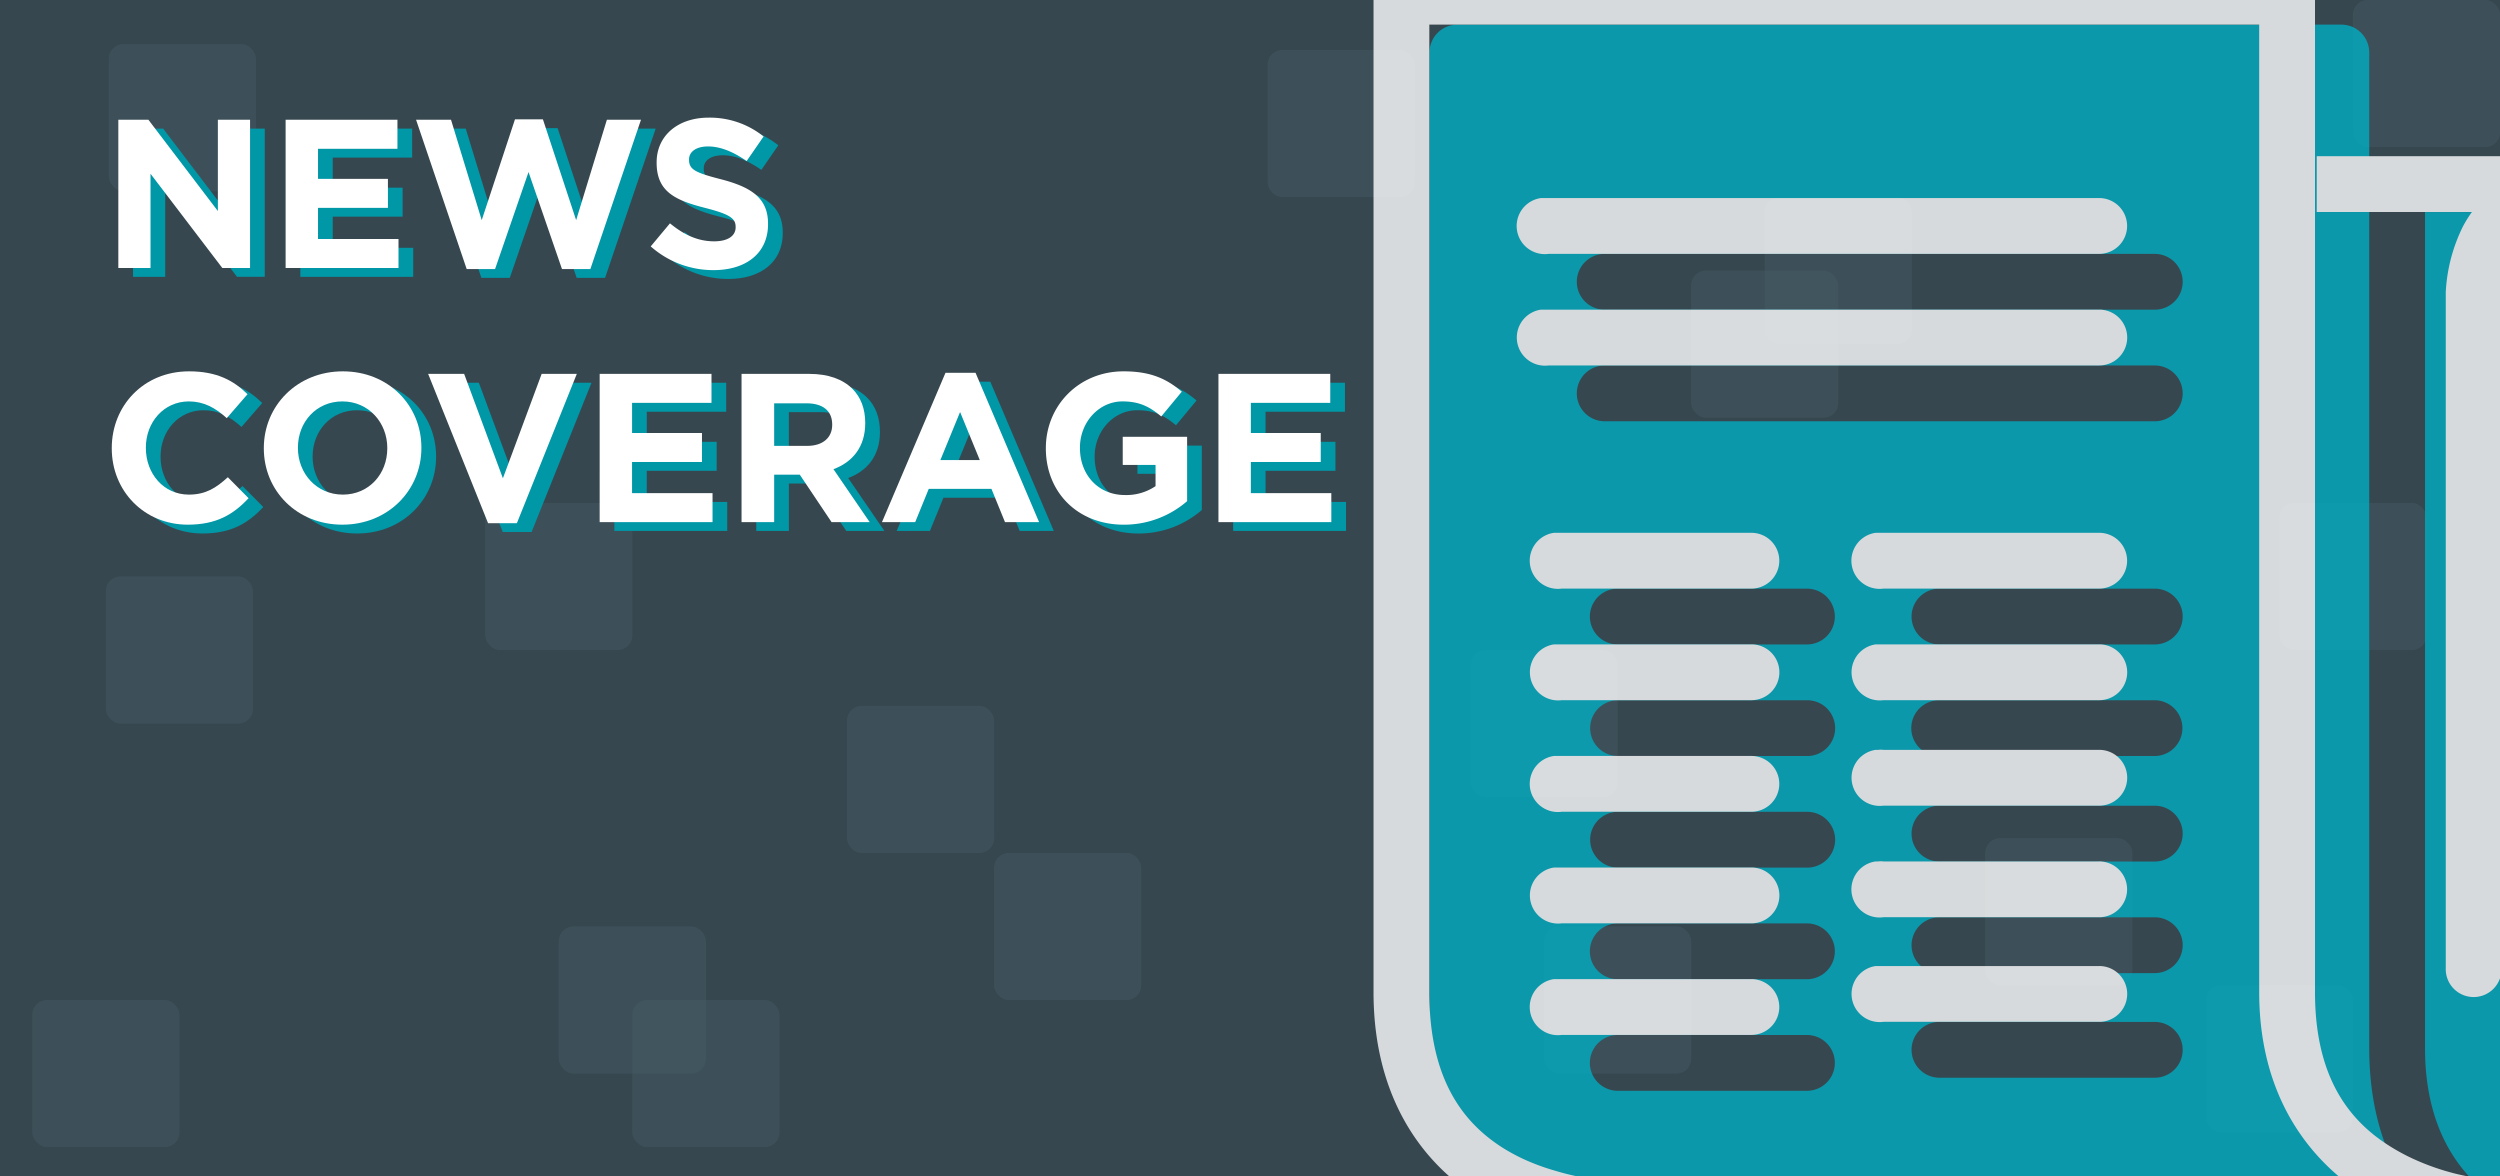 <svg xmlns="http://www.w3.org/2000/svg" xmlns:xlink="http://www.w3.org/1999/xlink" width="850" height="400" viewBox="0 0 850 400"><defs><style>.a{fill:none;}.b{fill:#37474f;}.c{fill:#455a64;opacity:0.5;}.d{opacity:0.8;}.e{clip-path:url(#a);}.f{fill:#00acc1;}.g{fill:#fff;}.h{fill:#0097a7;}.i{clip-path:url(#b);}</style><clipPath id="a"><rect class="a" width="850" height="400"/></clipPath><clipPath id="b"><rect class="a" y="-420" width="850" height="400"/></clipPath></defs><title>NewsCoverage</title><rect class="b" width="850" height="400"/><rect class="c" x="11" y="340" width="50" height="50" rx="5"/><rect class="c" x="500" y="221" width="50" height="50" rx="5"/><rect class="c" x="525" y="315" width="50" height="50" rx="5"/><rect class="c" x="165" y="171" width="50" height="50" rx="5"/><rect class="c" x="600" y="67" width="50" height="50" rx="5"/><rect class="c" x="575" y="92" width="50" height="50" rx="5"/><rect class="c" x="190" y="315" width="50" height="50" rx="5"/><rect class="c" x="37" y="15" width="50" height="50" rx="5"/><rect class="c" x="338" y="290" width="50" height="50" rx="5"/><rect class="c" x="750" y="335" width="50" height="50" rx="5"/><rect class="c" x="775" y="171" width="50" height="50" rx="5"/><rect class="c" x="800" width="50" height="50" rx="5"/><rect class="c" x="431" y="17" width="50" height="50" rx="5"/><rect class="c" x="288" y="240" width="50" height="50" rx="5"/><rect class="c" x="36" y="196" width="50" height="50" rx="5"/><rect class="c" x="675" y="285" width="50" height="50" rx="5"/><rect class="c" x="215" y="340" width="50" height="50" rx="5"/><g class="d"><g class="e"><path class="f" d="M495.506,8.372a9.5,9.5,0,0,0-9.485,9.485V356.345c0,24.786,7.225,44.756,21.934,59.28,23.378,23.119,56.834,23.712,60.169,23.712H869.562a52.75,52.75,0,0,0,8.3-.593c-29.528-3.742-72.321-24.082-72.321-82.4V17.857a9.48,9.48,0,0,0-9.485-9.485Zm329,63.726V356.345c0,63.022,60.837,64.022,63.43,64.022,5.113-.037,47.424-1.963,53.945-50.388a121.6,121.6,0,0,0,.593-13.041v-238.3c-.334-13.746-7.707-37.865-32.308-44.46-7.706,1.852-14.116,5.3-18.97,10.374-12.56,13.115-12.152,33.308-12.152,33.493v230.3a9.485,9.485,0,0,1-18.97,0V118.336c-.037-.7-.963-27.157,16.6-46.238ZM545.6,86.325H732.626a9.485,9.485,0,0,1,0,18.97H545.6a9.485,9.485,0,0,1,0-18.97Zm0,37.939H732.626a9.485,9.485,0,0,1,0,18.97H545.6a9.485,9.485,0,0,1,0-18.97Zm4.446,75.878h64.319a9.485,9.485,0,1,1,0,18.97H550.043a9.485,9.485,0,0,1,0-18.97Zm109.372,0h73.211a9.485,9.485,0,0,1,0,18.97H659.415a9.485,9.485,0,0,1,0-18.97Zm-109.372,37.94h64.319a9.485,9.485,0,1,1,0,18.969H550.043a9.485,9.485,0,0,1,0-18.969Zm109.372,0h73.211a9.485,9.485,0,0,1,0,18.969H659.415a9.485,9.485,0,1,1,0-18.969Zm0,35.864h73.211a9.485,9.485,0,0,1,0,18.97H659.415a9.485,9.485,0,0,1,0-18.97Zm-109.372,2.075h64.319a9.485,9.485,0,1,1,0,18.969H550.043a9.485,9.485,0,0,1,0-18.969Zm109.372,35.864h73.211a9.485,9.485,0,0,1,0,18.97H659.415a9.485,9.485,0,1,1,0-18.97ZM550.043,313.96h64.319a9.485,9.485,0,0,1,0,18.97H550.043a9.485,9.485,0,0,1,0-18.97Zm109.372,33.493h73.211a9.485,9.485,0,0,1,0,18.97H659.415a9.485,9.485,0,1,1,0-18.97ZM550.043,351.9h64.319a9.485,9.485,0,0,1,0,18.97H550.043a9.485,9.485,0,0,1,0-18.97Z"/><path class="g" d="M474.412-10.6A9.5,9.5,0,0,0,467-1.121V337.345c0,40.27,20.932,62.98,41.493,73.206a97.331,97.331,0,0,0,40.9,9.78H841.038v-.889c4.556.519,9.484.889,9.484.889a79.989,79.989,0,0,0,36.455-10.373c17.783-10.225,35.306-31.861,36.159-69.353a4.428,4.428,0,0,0,.3-.593v-.593a9.894,9.894,0,0,0,0-1.481V99.648A53.758,53.758,0,0,0,917.8,77.123c-5.78-11.41-19.228-23.71-40.308-23.71v-.3h-89.8V72.085h52.756a41.418,41.418,0,0,0-2.964,4.742,56.733,56.733,0,0,0-5.928,22.525V329.343a9.486,9.486,0,1,0,18.969,0V99.352a37.559,37.559,0,0,1,3.853-13.93c3.556-6.928,8.558-13.041,23.118-13.041,14.522,0,19.524,6.261,23.117,13.337a42.249,42.249,0,0,1,4.15,14.227h-.3V337.938c0,33.75-13.485,47.976-26.97,55.719a59.671,59.671,0,0,1-26.971,7.706,81.576,81.576,0,0,1-32.009-8.3C802.545,384.988,787.1,370.8,787.1,337.345V-1.121a9.5,9.5,0,0,0-9.484-9.484H476.487A9.725,9.725,0,0,0,474.412-10.6ZM485.971,8.363H768.127V337.345c0,31.194,13.227,51.607,28.75,64.018H549.1a69.044,69.044,0,0,1-10.077-.889,80.483,80.483,0,0,1-10.077-2.371,74.4,74.4,0,0,1-11.855-4.446,66.182,66.182,0,0,1-5.928-3.26c-13.56-8.521-25.193-23.229-25.193-53.052Zm37.937,58.98a9.577,9.577,0,0,0,2.668,18.968H713.593a9.485,9.485,0,1,0,0-18.968H523.908Zm0,37.936a9.578,9.578,0,0,0,2.668,18.969H713.593a9.486,9.486,0,1,0,0-18.969H523.908Zm4.446,75.874a9.577,9.577,0,1,0,2.668,18.968h64.314a9.485,9.485,0,1,0,0-18.968H528.354Zm109.365,0a9.577,9.577,0,1,0,2.668,18.968h73.206a9.485,9.485,0,1,0,0-18.968H637.719ZM528.354,219.089a9.578,9.578,0,0,0,2.668,18.969h64.314a9.486,9.486,0,1,0,0-18.969H528.354Zm109.365,0a9.578,9.578,0,0,0,2.668,18.969h73.206a9.486,9.486,0,1,0,0-18.969H637.719Zm0,35.862a9.578,9.578,0,0,0,2.668,18.969h73.206a9.486,9.486,0,1,0,0-18.969H640.387a7.156,7.156,0,0,0-1.779,0Zm-109.365,2.075a9.577,9.577,0,1,0,2.668,18.968h64.314a9.485,9.485,0,1,0,0-18.968H528.354Zm109.365,35.862a9.577,9.577,0,1,0,2.668,18.968h73.206a9.485,9.485,0,1,0,0-18.968H640.387a7.156,7.156,0,0,0-1.779,0Zm-109.365,2.074a9.578,9.578,0,0,0,2.668,18.969h64.314a9.486,9.486,0,1,0,0-18.969H528.354Zm109.365,33.491a9.578,9.578,0,0,0,2.668,18.969h73.206a9.486,9.486,0,1,0,0-18.969H637.719ZM528.354,332.9a9.577,9.577,0,1,0,2.668,18.968h64.314a9.485,9.485,0,1,0,0-18.968H528.354Z"/></g></g><path class="h" d="M45.232,43.72H55.457L79.075,74.754V43.72H90.02v50.4H80.587L56.177,62.081V94.124H45.232Z"/><path class="h" d="M102.111,43.72h38.02v9.865h-27V63.81h23.763v9.864H113.128V84.259h27.363v9.865h-38.38Z"/><path class="h" d="M146.463,43.72h11.881l10.441,34.131L180.09,43.575h9.5l11.3,34.276L211.34,43.72h11.594l-17.21,50.764h-9.649L184.7,61.505,173.321,94.484h-9.649Z"/><path class="h" d="M226.24,86.779l6.552-7.848c4.537,3.744,9.289,6.12,15.05,6.12,4.536,0,7.272-1.8,7.272-4.752v-.144c0-2.808-1.728-4.249-10.153-6.409-10.152-2.592-16.705-5.4-16.705-15.409v-.144C228.256,49.048,235.6,43,245.9,43a29.18,29.18,0,0,1,18.722,6.408l-5.761,8.353c-4.464-3.1-8.856-4.969-13.105-4.969s-6.48,1.944-6.48,4.393v.144c0,3.313,2.16,4.393,10.873,6.624,10.225,2.664,15.985,6.337,15.985,15.122v.144c0,10.009-7.632,15.625-18.506,15.625A32.07,32.07,0,0,1,226.24,86.779Z"/><path class="h" d="M43,155.465v-.142c0-14.33,10.8-26.067,26.282-26.067,9.505,0,15.194,3.168,19.874,7.776L82.1,145.168c-3.888-3.527-7.849-5.687-12.889-5.687-8.5,0-14.617,7.057-14.617,15.7v.145c0,8.64,5.976,15.842,14.617,15.842,5.761,0,9.289-2.3,13.249-5.907l7.057,7.129c-5.184,5.545-10.945,9-20.666,9C54.017,181.389,43,169.94,43,155.465Z"/><path class="h" d="M94.7,155.465v-.142c0-14.33,11.305-26.067,26.859-26.067s26.714,11.592,26.714,25.922v.145c0,14.328-11.305,26.066-26.858,26.066S94.7,169.8,94.7,155.465Zm41.98,0v-.142c0-8.641-6.337-15.842-15.265-15.842s-15.122,7.057-15.122,15.7v.145c0,8.64,6.337,15.842,15.266,15.842S136.676,164.108,136.676,155.465Z"/><path class="h" d="M150.567,130.12h12.241l13.177,35.5,13.177-35.5h11.953l-20.377,50.765h-9.793Z"/><path class="h" d="M208.887,130.12h38.02v9.865h-27v10.224h23.763v9.866H219.9v10.584h27.363v9.865h-38.38Z"/><path class="h" d="M257.127,130.12h23.042c6.409,0,11.377,1.8,14.689,5.113,2.809,2.809,4.321,6.767,4.321,11.521v.143c0,8.137-4.392,13.25-10.8,15.625l12.313,18H287.73l-10.8-16.129h-8.713v16.129H257.127ZM279.449,154.6c5.4,0,8.5-2.881,8.5-7.129v-.144c0-4.752-3.313-7.2-8.713-7.2H268.216V154.6Z"/><path class="h" d="M326.464,129.76h10.225l21.6,50.764H346.7l-4.608-11.305H320.776l-4.609,11.305h-11.3Zm11.665,29.666-6.7-16.345-6.7,16.345Z"/><path class="h" d="M360.59,155.465v-.142c0-14.33,11.161-26.067,26.427-26.067,9.072,0,14.545,2.448,19.8,6.912l-6.985,8.426c-3.888-3.24-7.344-5.113-13.176-5.113-8.065,0-14.474,7.129-14.474,15.7v.145c0,9.217,6.337,15.984,15.266,15.984a17.7,17.7,0,0,0,10.441-3.023v-7.2H386.729v-9.577h21.889V173.4a32.713,32.713,0,0,1-21.53,7.994C371.391,181.389,360.59,170.372,360.59,155.465Z"/><path class="h" d="M419.27,130.12h38.019v9.865h-27v10.224h23.762v9.866H430.287v10.584h27.362v9.865H419.27Z"/><path class="g" d="M40.232,40.72H50.457L74.075,71.754V40.72H85.02v50.4H75.587L51.177,59.081V91.124H40.232Z"/><path class="g" d="M97.111,40.72h38.02v9.865h-27V60.81h23.763v9.864H108.128V81.259h27.363v9.865H97.111Z"/><path class="g" d="M141.463,40.72h11.881l10.441,34.131L175.09,40.575h9.5l11.3,34.276L206.34,40.72h11.594l-17.21,50.764h-9.649L179.7,58.505,168.321,91.484h-9.649Z"/><path class="g" d="M221.24,83.779l6.552-7.848c4.537,3.744,9.289,6.12,15.05,6.12,4.536,0,7.272-1.8,7.272-4.752v-.144c0-2.808-1.728-4.249-10.153-6.409-10.152-2.592-16.705-5.4-16.705-15.409v-.144C223.256,46.048,230.6,40,240.9,40a29.18,29.18,0,0,1,18.722,6.408l-5.761,8.353c-4.464-3.1-8.856-4.969-13.105-4.969s-6.48,1.944-6.48,4.393v.144c0,3.313,2.16,4.393,10.873,6.624,10.225,2.664,15.985,6.337,15.985,15.122v.144c0,10.009-7.632,15.625-18.506,15.625A32.07,32.07,0,0,1,221.24,83.779Z"/><path class="g" d="M38,152.465v-.142c0-14.33,10.8-26.067,26.282-26.067,9.505,0,15.194,3.168,19.874,7.776L77.1,142.168c-3.888-3.527-7.849-5.687-12.889-5.687-8.5,0-14.617,7.057-14.617,15.7v.145c0,8.64,5.976,15.842,14.617,15.842,5.761,0,9.289-2.3,13.249-5.907l7.057,7.129c-5.184,5.545-10.945,9-20.666,9C49.017,178.389,38,166.94,38,152.465Z"/><path class="g" d="M89.7,152.465v-.142c0-14.33,11.305-26.067,26.859-26.067s26.714,11.592,26.714,25.922v.145c0,14.328-11.305,26.066-26.858,26.066S89.7,166.8,89.7,152.465Zm41.98,0v-.142c0-8.641-6.337-15.842-15.265-15.842s-15.122,7.057-15.122,15.7v.145c0,8.64,6.337,15.842,15.266,15.842S131.676,161.108,131.676,152.465Z"/><path class="g" d="M145.567,127.12h12.241l13.177,35.5,13.177-35.5h11.953l-20.377,50.765h-9.793Z"/><path class="g" d="M203.887,127.12h38.02v9.865h-27v10.224h23.763v9.866H214.9v10.584h27.363v9.865h-38.38Z"/><path class="g" d="M252.127,127.12h23.042c6.409,0,11.377,1.8,14.689,5.113,2.809,2.809,4.321,6.767,4.321,11.521v.143c0,8.137-4.392,13.25-10.8,15.625l12.313,18H282.73l-10.8-16.129h-8.713v16.129H252.127ZM274.449,151.6c5.4,0,8.5-2.881,8.5-7.129v-.144c0-4.752-3.313-7.2-8.713-7.2H263.216V151.6Z"/><path class="g" d="M321.464,126.76h10.225l21.6,50.764H341.7l-4.608-11.305H315.776l-4.609,11.305h-11.3Zm11.665,29.666-6.7-16.345-6.7,16.345Z"/><path class="g" d="M355.59,152.465v-.142c0-14.33,11.161-26.067,26.427-26.067,9.072,0,14.545,2.448,19.8,6.912l-6.985,8.426c-3.888-3.24-7.344-5.113-13.176-5.113-8.065,0-14.474,7.129-14.474,15.7v.145c0,9.217,6.337,15.984,15.266,15.984a17.7,17.7,0,0,0,10.441-3.023v-7.2H381.729v-9.577h21.889V170.4a32.713,32.713,0,0,1-21.53,7.994C366.391,178.389,355.59,167.372,355.59,152.465Z"/><path class="g" d="M414.27,127.12h38.019v9.865h-27v10.224h23.762v9.866H425.287v10.584h27.362v9.865H414.27Z"/><g class="d"><g class="i"><path class="f" d="M471.612-420.282a11.459,11.459,0,0,0-7.514,4.294,206.819,206.819,0,0,0-48.3,133.1,206.047,206.047,0,0,0,47.231,131.672,11.572,11.572,0,0,0,16.28,1.61,11.572,11.572,0,0,0,1.61-16.28,182.931,182.931,0,0,1-42.221-117A183.746,183.746,0,0,1,481.63-401.318a11.455,11.455,0,0,0,1.566-12.97A11.441,11.441,0,0,0,471.612-420.282Zm342.777,0a11.424,11.424,0,0,0-8.811,7.6,11.371,11.371,0,0,0,2.371,11.36,183.746,183.746,0,0,1,42.937,118.434,182.936,182.936,0,0,1-42.221,117,11.572,11.572,0,0,0,1.61,16.28,11.572,11.572,0,0,0,16.28-1.61,206.052,206.052,0,0,0,47.23-131.672,206.819,206.819,0,0,0-48.3-133.1,11.432,11.432,0,0,0-10.018-4.294Zm-276.225,37.57a11.455,11.455,0,0,0-7.514,4.294,148.411,148.411,0,0,0-34.707,95.534A148.415,148.415,0,0,0,530.65-187.35a11.481,11.481,0,0,0,10.958,4.517,11.493,11.493,0,0,0,9.079-7.6,11.478,11.478,0,0,0-2.5-11.584,125.341,125.341,0,0,1-29.34-80.864,125.43,125.43,0,0,1,29.34-80.864,11.456,11.456,0,0,0,1.566-12.971A11.442,11.442,0,0,0,538.164-382.712Zm209.674,0a11.419,11.419,0,0,0-8.811,7.6,11.37,11.37,0,0,0,2.37,11.361,125.424,125.424,0,0,1,29.34,80.864A125.336,125.336,0,0,1,741.4-202.02a11.478,11.478,0,0,0-2.5,11.584,11.5,11.5,0,0,0,9.08,7.6,11.483,11.483,0,0,0,10.958-4.517,148.415,148.415,0,0,0,34.707-95.534,148.411,148.411,0,0,0-34.707-95.534,11.43,11.43,0,0,0-10.019-4.294ZM644.79-329.4a45.772,45.772,0,0,0-45.8,45.8A45.426,45.426,0,0,0,617.6-246.746L478.768,120.362a22.928,22.928,0,0,0,42.937,16.1l14.67-38.286L732.81,43.434l35.065,93.03a22.928,22.928,0,0,0,42.936-16.1L671.983-246.746A45.427,45.427,0,0,0,690.589-283.6,45.773,45.773,0,0,0,644.79-329.4Zm0,140.975,29.34,77.286L605.789-85.376ZM690.231-68.559,708.479-19.9,635.487-47.448ZM580.743-19.182l87.3,32.918L556.412,44.865Z"/><path class="g" d="M448.714-443.562a11.454,11.454,0,0,0-7.514,4.293,206.818,206.818,0,0,0-48.3,133.1,206.051,206.051,0,0,0,47.229,131.672,11.574,11.574,0,0,0,16.281,1.61,11.573,11.573,0,0,0,1.61-16.28,182.931,182.931,0,0,1-42.221-117A183.746,183.746,0,0,1,458.732-424.6a11.455,11.455,0,0,0,1.566-12.97A11.441,11.441,0,0,0,448.714-443.562Zm342.774,0a11.418,11.418,0,0,0-8.81,7.6,11.368,11.368,0,0,0,2.37,11.36,183.746,183.746,0,0,1,42.936,118.434,182.935,182.935,0,0,1-42.22,117,11.572,11.572,0,0,0,1.61,16.28,11.572,11.572,0,0,0,16.28-1.61,206.052,206.052,0,0,0,47.23-131.672,206.819,206.819,0,0,0-48.3-133.1,11.428,11.428,0,0,0-10.018-4.293ZM515.265-405.993a11.455,11.455,0,0,0-7.514,4.294,148.413,148.413,0,0,0-34.707,95.534,148.415,148.415,0,0,0,34.707,95.534,11.482,11.482,0,0,0,10.958,4.517,11.492,11.492,0,0,0,9.079-7.6,11.474,11.474,0,0,0-2.5-11.584,125.34,125.34,0,0,1-29.339-80.864,125.429,125.429,0,0,1,29.339-80.864A11.456,11.456,0,0,0,526.849-400,11.441,11.441,0,0,0,515.265-405.993Zm209.672,0a11.421,11.421,0,0,0-8.811,7.6,11.373,11.373,0,0,0,2.371,11.361,125.43,125.43,0,0,1,29.34,80.864A125.341,125.341,0,0,1,718.5-225.3a11.478,11.478,0,0,0-2.5,11.584,11.493,11.493,0,0,0,9.079,7.6,11.481,11.481,0,0,0,10.958-4.517,148.415,148.415,0,0,0,34.707-95.534A148.413,148.413,0,0,0,736.029-401.7a11.427,11.427,0,0,0-10.018-4.294ZM621.89-341.23a34.358,34.358,0,0,0-34.349,34.349,34.124,34.124,0,0,0,12.165,26.12L450.861,112.825a11.451,11.451,0,1,0,21.468,7.872l24.688-65.121L723.506-5.609,771.452,120.7a11.45,11.45,0,1,0,21.468-7.872L644.074-280.761a34.124,34.124,0,0,0,12.165-26.12A34.357,34.357,0,0,0,621.89-341.23Zm-.715,68.7h1.431l49.376,130.6L556.054-100.069Zm59.037,152.426L713.13-33.875l-139.185-48.3ZM543.889-68.582,685.579-19.2l-178.9,48.661Z"/></g></g></svg>